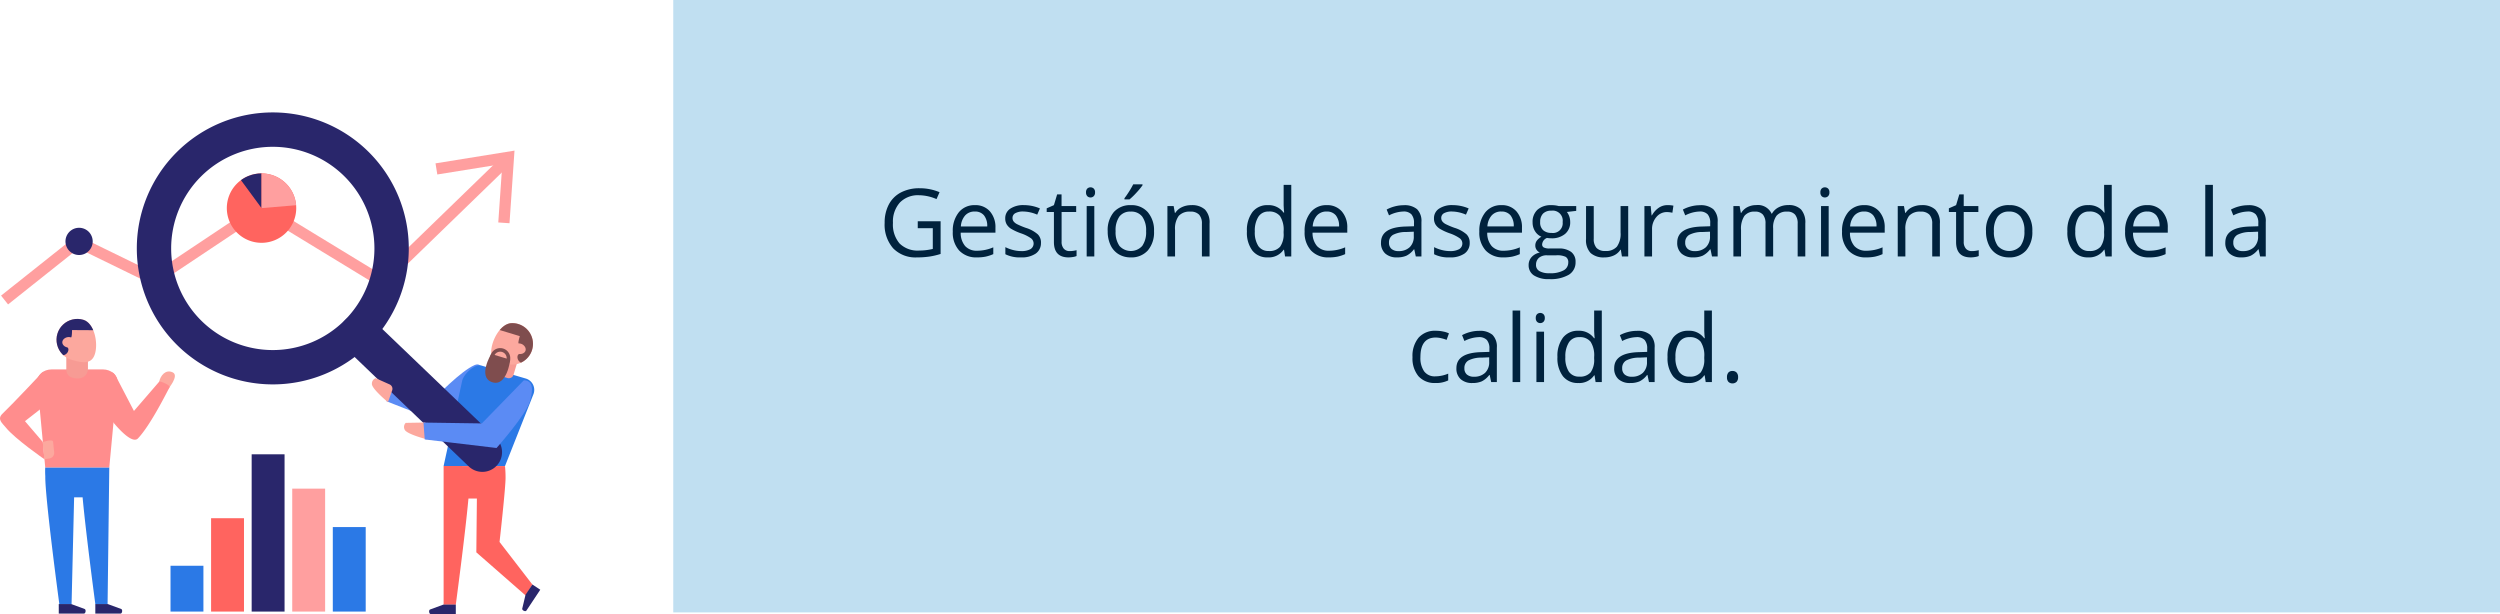 <svg xmlns="http://www.w3.org/2000/svg" xmlns:xlink="http://www.w3.org/1999/xlink" width="477.625" height="117.317" viewBox="0 0 477.625 117.317">
  <defs>
    <clipPath id="clip-path">
      <path id="Trazado_83019" data-name="Trazado 83019" d="M591.562,328.4c-.012,2.187,1.76,2.385,3.947,2.4a3.96,3.96,0,1,0,.041-7.919C593.364,322.866,591.573,326.214,591.562,328.4Z" transform="translate(-591.562 -322.878)" fill="#fca89e"/>
    </clipPath>
    <clipPath id="clip-path-2">
      <path id="Trazado_83030" data-name="Trazado 83030" d="M478.264,328.354c-.624,2.109-2.388,1.786-4.5,1.163a3.982,3.982,0,0,1,2.257-7.639C478.133,322.5,478.886,326.245,478.264,328.354Z" transform="translate(-470.912 -321.714)" fill="#fca89e"/>
    </clipPath>
    <clipPath id="clip-path-3">
      <path id="Trazado_83044" data-name="Trazado 83044" d="M531.444,287.954a6.63,6.63,0,1,1-6.629-6.63A6.629,6.629,0,0,1,531.444,287.954Z" transform="translate(-518.185 -281.324)" fill="#ff645f"/>
    </clipPath>
  </defs>
  <g id="Grupo_40307" data-name="Grupo 40307" transform="translate(-1020.375 -2190)">
    <path id="Trazado_84144" data-name="Trazado 84144" d="M0,0H349V117H0Z" transform="translate(1149 2190)" fill="#c0dff1"/>
    <path id="Trazado_84145" data-name="Trazado 84145" d="M26.711,12.268h4.368v6.249A14.043,14.043,0,0,1,29,19.009a15.791,15.791,0,0,1-2.443.167,5.922,5.922,0,0,1-4.544-1.736,6.841,6.841,0,0,1-1.626-4.865,7.35,7.35,0,0,1,.8-3.511,5.439,5.439,0,0,1,2.316-2.3,7.5,7.5,0,0,1,3.542-.8,9.68,9.68,0,0,1,3.832.756l-.58,1.318A8.561,8.561,0,0,0,26.957,7.3a4.8,4.8,0,0,0-3.665,1.4,5.424,5.424,0,0,0-1.318,3.876,5.543,5.543,0,0,0,1.27,3.946,4.891,4.891,0,0,0,3.731,1.345,11.085,11.085,0,0,0,2.61-.308V13.6H26.711Zm11.3,6.908a4.426,4.426,0,0,1-3.371-1.3,5.036,5.036,0,0,1-1.235-3.612,5.585,5.585,0,0,1,1.147-3.7,3.81,3.81,0,0,1,3.081-1.371A3.633,3.633,0,0,1,40.5,10.382a4.564,4.564,0,0,1,1.055,3.142v.923H34.92a3.818,3.818,0,0,0,.857,2.575,2.964,2.964,0,0,0,2.29.879,7.759,7.759,0,0,0,3.076-.65v1.3a7.721,7.721,0,0,1-1.463.479A8.224,8.224,0,0,1,38.014,19.176Zm-.4-8.763a2.383,2.383,0,0,0-1.85.756,3.484,3.484,0,0,0-.813,2.092h5.036a3.208,3.208,0,0,0-.615-2.114A2.165,2.165,0,0,0,37.618,10.413Zm12.639,5.959a2.413,2.413,0,0,1-1,2.074,4.71,4.71,0,0,1-2.812.729,6.116,6.116,0,0,1-2.988-.606V17.216a7.227,7.227,0,0,0,1.49.554,6.221,6.221,0,0,0,1.534.2,3.478,3.478,0,0,0,1.758-.365,1.256,1.256,0,0,0,.127-2.074,7.673,7.673,0,0,0-1.9-.945,10.318,10.318,0,0,1-1.912-.875,2.611,2.611,0,0,1-.844-.848,2.212,2.212,0,0,1-.277-1.134,2.161,2.161,0,0,1,.958-1.859,4.464,4.464,0,0,1,2.628-.681,7.689,7.689,0,0,1,3.041.633l-.519,1.187a6.98,6.98,0,0,0-2.628-.6,3.023,3.023,0,0,0-1.564.325,1.006,1.006,0,0,0-.527.9,1.092,1.092,0,0,0,.2.659,1.952,1.952,0,0,0,.637.519,14.24,14.24,0,0,0,1.688.712,6.3,6.3,0,0,1,2.316,1.257A2.216,2.216,0,0,1,50.257,16.372Zm5.484,1.6a4.766,4.766,0,0,0,.747-.057,4.836,4.836,0,0,0,.571-.119v1.116a2.667,2.667,0,0,1-.7.189,5.247,5.247,0,0,1-.831.075q-2.795,0-2.795-2.944V10.5h-1.38V9.8l1.38-.606.615-2.057h.844V9.367h2.795V10.5H54.194V16.17a1.95,1.95,0,0,0,.413,1.336A1.438,1.438,0,0,0,55.741,17.972ZM60.443,19H58.984V9.367h1.459ZM58.861,6.757a.969.969,0,0,1,.246-.734.911.911,0,0,1,1.222,0,.951.951,0,0,1,.255.729.966.966,0,0,1-.255.734.893.893,0,0,1-1.222,0A.987.987,0,0,1,58.861,6.757Zm12.99,7.418a5.314,5.314,0,0,1-1.187,3.678,4.179,4.179,0,0,1-3.278,1.323,4.342,4.342,0,0,1-2.294-.606,4,4,0,0,1-1.547-1.74A6.065,6.065,0,0,1,63,14.175a5.306,5.306,0,0,1,1.178-3.669,4.165,4.165,0,0,1,3.27-1.314,4.075,4.075,0,0,1,3.212,1.345A5.291,5.291,0,0,1,71.852,14.175Zm-7.339,0a4.572,4.572,0,0,0,.738,2.813,2.93,2.93,0,0,0,4.346,0,4.549,4.549,0,0,0,.743-2.817,4.476,4.476,0,0,0-.743-2.791,2.609,2.609,0,0,0-2.193-.954,2.568,2.568,0,0,0-2.162.94A4.526,4.526,0,0,0,64.513,14.175Zm1.688-6.3q.422-.545.91-1.318a15.088,15.088,0,0,0,.769-1.345h1.775v.185A12.992,12.992,0,0,1,68.5,6.8a13.072,13.072,0,0,1-1.327,1.292H66.2ZM81,19V12.769a2.514,2.514,0,0,0-.536-1.758,2.184,2.184,0,0,0-1.679-.58,2.769,2.769,0,0,0-2.215.817,4.127,4.127,0,0,0-.7,2.7V19H74.409V9.367H75.6l.237,1.318h.07a2.979,2.979,0,0,1,1.257-1.1,4.084,4.084,0,0,1,1.8-.391,3.659,3.659,0,0,1,2.619.839,3.572,3.572,0,0,1,.879,2.685V19Zm15.688-1.292H96.61a3.428,3.428,0,0,1-3.023,1.468,3.577,3.577,0,0,1-2.94-1.292A5.687,5.687,0,0,1,89.6,14.21a5.783,5.783,0,0,1,1.055-3.7,3.549,3.549,0,0,1,2.936-1.318,3.5,3.5,0,0,1,3.006,1.424h.114l-.062-.694-.035-.677V5.324h1.459V19H96.883Zm-2.918.246a2.656,2.656,0,0,0,2.167-.813,4.108,4.108,0,0,0,.672-2.624V14.21a4.834,4.834,0,0,0-.681-2.922,2.587,2.587,0,0,0-2.175-.875,2.233,2.233,0,0,0-1.964,1,4.96,4.96,0,0,0-.681,2.817,4.755,4.755,0,0,0,.677,2.786A2.292,2.292,0,0,0,93.771,17.954Zm11.461,1.222a4.426,4.426,0,0,1-3.371-1.3,5.036,5.036,0,0,1-1.235-3.612,5.585,5.585,0,0,1,1.147-3.7,3.81,3.81,0,0,1,3.081-1.371,3.633,3.633,0,0,1,2.865,1.191,4.564,4.564,0,0,1,1.055,3.142v.923h-6.636A3.818,3.818,0,0,0,103,17.022a2.964,2.964,0,0,0,2.29.879,7.759,7.759,0,0,0,3.076-.65v1.3a7.721,7.721,0,0,1-1.463.479A8.224,8.224,0,0,1,105.232,19.176Zm-.4-8.763a2.383,2.383,0,0,0-1.85.756,3.484,3.484,0,0,0-.813,2.092h5.036a3.208,3.208,0,0,0-.615-2.114A2.165,2.165,0,0,0,104.837,10.413ZM121.861,19l-.29-1.371h-.07a4.053,4.053,0,0,1-1.437,1.226,4.38,4.38,0,0,1-1.789.321,3.217,3.217,0,0,1-2.246-.738,2.693,2.693,0,0,1-.813-2.1q0-2.918,4.667-3.059l1.635-.053v-.6a2.442,2.442,0,0,0-.488-1.674,2.006,2.006,0,0,0-1.56-.541,6.357,6.357,0,0,0-2.725.738l-.448-1.116a6.856,6.856,0,0,1,1.56-.606,6.757,6.757,0,0,1,1.7-.22,3.669,3.669,0,0,1,2.553.765,3.192,3.192,0,0,1,.831,2.452V19Zm-3.3-1.028a2.961,2.961,0,0,0,2.14-.747,2.764,2.764,0,0,0,.778-2.092v-.87l-1.459.062a5.307,5.307,0,0,0-2.509.541,1.63,1.63,0,0,0-.769,1.49,1.5,1.5,0,0,0,.479,1.2A1.988,1.988,0,0,0,118.565,17.972Zm13.6-1.6a2.413,2.413,0,0,1-1,2.074,4.71,4.71,0,0,1-2.812.729,6.116,6.116,0,0,1-2.988-.606V17.216a7.227,7.227,0,0,0,1.49.554,6.221,6.221,0,0,0,1.534.2,3.478,3.478,0,0,0,1.758-.365,1.256,1.256,0,0,0,.127-2.074,7.673,7.673,0,0,0-1.9-.945,10.318,10.318,0,0,1-1.912-.875,2.611,2.611,0,0,1-.844-.848,2.212,2.212,0,0,1-.277-1.134,2.161,2.161,0,0,1,.958-1.859,4.464,4.464,0,0,1,2.628-.681,7.689,7.689,0,0,1,3.041.633l-.519,1.187a6.98,6.98,0,0,0-2.628-.6,3.023,3.023,0,0,0-1.564.325,1.006,1.006,0,0,0-.527.9,1.092,1.092,0,0,0,.2.659,1.952,1.952,0,0,0,.637.519,14.24,14.24,0,0,0,1.688.712,6.3,6.3,0,0,1,2.316,1.257A2.216,2.216,0,0,1,132.162,16.372Zm6.442,2.8a4.426,4.426,0,0,1-3.371-1.3A5.036,5.036,0,0,1,134,14.263a5.585,5.585,0,0,1,1.147-3.7,3.81,3.81,0,0,1,3.081-1.371,3.633,3.633,0,0,1,2.865,1.191,4.564,4.564,0,0,1,1.055,3.142v.923h-6.636a3.818,3.818,0,0,0,.857,2.575,2.964,2.964,0,0,0,2.29.879,7.759,7.759,0,0,0,3.076-.65v1.3a7.721,7.721,0,0,1-1.463.479A8.224,8.224,0,0,1,138.6,19.176Zm-.4-8.763a2.383,2.383,0,0,0-1.85.756,3.484,3.484,0,0,0-.813,2.092h5.036a3.208,3.208,0,0,0-.615-2.114A2.165,2.165,0,0,0,138.209,10.413Zm14.309-1.046v.923l-1.784.211a3.133,3.133,0,0,1,.633,1.925,2.848,2.848,0,0,1-.967,2.259,3.9,3.9,0,0,1-2.654.844,4.42,4.42,0,0,1-.809-.07A1.436,1.436,0,0,0,146,16.7a.63.63,0,0,0,.325.584,2.376,2.376,0,0,0,1.116.189h1.705a3.818,3.818,0,0,1,2.4.659,2.29,2.29,0,0,1,.839,1.916,2.735,2.735,0,0,1-1.283,2.439,6.868,6.868,0,0,1-3.744.839,5.115,5.115,0,0,1-2.914-.7,2.27,2.27,0,0,1-1.024-1.986,2.231,2.231,0,0,1,.563-1.521,2.864,2.864,0,0,1,1.582-.87,1.526,1.526,0,0,1-.62-.519,1.372,1.372,0,0,1-.25-.817,1.551,1.551,0,0,1,.281-.923,2.957,2.957,0,0,1,.888-.765,2.6,2.6,0,0,1-1.217-1.046,3.073,3.073,0,0,1-.47-1.687,3.117,3.117,0,0,1,.949-2.439,3.875,3.875,0,0,1,2.689-.857,4.891,4.891,0,0,1,1.362.176Zm-7.682,11.25A1.307,1.307,0,0,0,145.5,21.8a3.638,3.638,0,0,0,1.89.4,5.273,5.273,0,0,0,2.72-.549,1.682,1.682,0,0,0,.883-1.49,1.179,1.179,0,0,0-.483-1.085,3.754,3.754,0,0,0-1.819-.3h-1.749a2.3,2.3,0,0,0-1.547.475A1.7,1.7,0,0,0,144.836,20.617Zm.791-8.165a1.961,1.961,0,0,0,.571,1.529,2.281,2.281,0,0,0,1.591.519,1.861,1.861,0,0,0,2.136-2.074,1.915,1.915,0,0,0-2.162-2.171,2.141,2.141,0,0,0-1.582.554A2.23,2.23,0,0,0,145.627,12.452Zm10.239-3.085v6.249a2.514,2.514,0,0,0,.536,1.758,2.184,2.184,0,0,0,1.679.58,2.739,2.739,0,0,0,2.21-.826,4.168,4.168,0,0,0,.7-2.7V9.367h1.459V19h-1.2l-.211-1.292h-.079a2.908,2.908,0,0,1-1.244,1.09,4.18,4.18,0,0,1-1.815.378,3.682,3.682,0,0,1-2.632-.835,3.554,3.554,0,0,1-.875-2.672v-6.3Zm14.071-.176a5.709,5.709,0,0,1,1.151.105l-.2,1.354a4.97,4.97,0,0,0-1.055-.132,2.567,2.567,0,0,0-2,.949A3.461,3.461,0,0,0,167,13.832V19h-1.459V9.367h1.2l.167,1.784h.07a4.234,4.234,0,0,1,1.292-1.45A2.908,2.908,0,0,1,169.938,9.191ZM178.454,19l-.29-1.371h-.07a4.053,4.053,0,0,1-1.437,1.226,4.38,4.38,0,0,1-1.789.321,3.217,3.217,0,0,1-2.246-.738,2.693,2.693,0,0,1-.813-2.1q0-2.918,4.667-3.059l1.635-.053v-.6a2.442,2.442,0,0,0-.488-1.674,2.006,2.006,0,0,0-1.56-.541,6.357,6.357,0,0,0-2.725.738l-.448-1.116a6.856,6.856,0,0,1,1.56-.606,6.757,6.757,0,0,1,1.7-.22,3.669,3.669,0,0,1,2.553.765,3.192,3.192,0,0,1,.831,2.452V19Zm-3.3-1.028a2.961,2.961,0,0,0,2.14-.747,2.764,2.764,0,0,0,.778-2.092v-.87l-1.459.062a5.307,5.307,0,0,0-2.509.541,1.63,1.63,0,0,0-.769,1.49,1.5,1.5,0,0,0,.479,1.2A1.988,1.988,0,0,0,175.158,17.972ZM194.819,19V12.733a2.6,2.6,0,0,0-.492-1.727,1.9,1.9,0,0,0-1.529-.576,2.469,2.469,0,0,0-2.013.782,3.718,3.718,0,0,0-.65,2.408V19h-1.459V12.733a2.6,2.6,0,0,0-.492-1.727,1.915,1.915,0,0,0-1.538-.576,2.382,2.382,0,0,0-2.008.822A4.447,4.447,0,0,0,184,13.946V19h-1.459V9.367h1.187l.237,1.318h.07a2.867,2.867,0,0,1,1.165-1.1,3.558,3.558,0,0,1,1.683-.4,2.862,2.862,0,0,1,2.953,1.635h.07a3.072,3.072,0,0,1,1.248-1.2,3.873,3.873,0,0,1,1.863-.439,3.262,3.262,0,0,1,2.448.839,3.755,3.755,0,0,1,.813,2.685V19Zm5.924,0h-1.459V9.367h1.459ZM199.161,6.757a.969.969,0,0,1,.246-.734.911.911,0,0,1,1.222,0,.951.951,0,0,1,.255.729.966.966,0,0,1-.255.734.893.893,0,0,1-1.222,0A.987.987,0,0,1,199.161,6.757Zm8.745,12.419a4.426,4.426,0,0,1-3.371-1.3,5.036,5.036,0,0,1-1.235-3.612,5.585,5.585,0,0,1,1.147-3.7,3.81,3.81,0,0,1,3.081-1.371,3.633,3.633,0,0,1,2.865,1.191,4.564,4.564,0,0,1,1.055,3.142v.923h-6.636a3.818,3.818,0,0,0,.857,2.575,2.964,2.964,0,0,0,2.29.879,7.759,7.759,0,0,0,3.076-.65v1.3a7.721,7.721,0,0,1-1.463.479A8.224,8.224,0,0,1,207.906,19.176Zm-.4-8.763a2.383,2.383,0,0,0-1.85.756,3.484,3.484,0,0,0-.813,2.092h5.036a3.208,3.208,0,0,0-.615-2.114A2.165,2.165,0,0,0,207.511,10.413ZM220.527,19V12.769a2.514,2.514,0,0,0-.536-1.758,2.184,2.184,0,0,0-1.679-.58,2.769,2.769,0,0,0-2.215.817,4.127,4.127,0,0,0-.7,2.7V19h-1.459V9.367h1.187l.237,1.318h.07a2.979,2.979,0,0,1,1.257-1.1,4.084,4.084,0,0,1,1.8-.391,3.659,3.659,0,0,1,2.619.839,3.572,3.572,0,0,1,.879,2.685V19Zm7.567-1.028a4.766,4.766,0,0,0,.747-.057,4.836,4.836,0,0,0,.571-.119v1.116a2.667,2.667,0,0,1-.7.189,5.247,5.247,0,0,1-.831.075q-2.795,0-2.795-2.944V10.5h-1.38V9.8l1.38-.606.615-2.057h.844V9.367h2.795V10.5h-2.795V16.17a1.95,1.95,0,0,0,.413,1.336A1.438,1.438,0,0,0,228.095,17.972Zm11.558-3.8a5.314,5.314,0,0,1-1.187,3.678,4.179,4.179,0,0,1-3.278,1.323,4.342,4.342,0,0,1-2.294-.606,4,4,0,0,1-1.547-1.74,6.065,6.065,0,0,1-.545-2.654,5.306,5.306,0,0,1,1.178-3.669,4.165,4.165,0,0,1,3.27-1.314,4.075,4.075,0,0,1,3.212,1.345A5.291,5.291,0,0,1,239.652,14.175Zm-7.339,0a4.572,4.572,0,0,0,.738,2.813,2.93,2.93,0,0,0,4.346,0,4.549,4.549,0,0,0,.743-2.817,4.476,4.476,0,0,0-.743-2.791,2.609,2.609,0,0,0-2.193-.954,2.568,2.568,0,0,0-2.162.94A4.526,4.526,0,0,0,232.313,14.175Zm21.129,3.533h-.079a3.428,3.428,0,0,1-3.023,1.468,3.577,3.577,0,0,1-2.94-1.292,5.687,5.687,0,0,1-1.05-3.674,5.783,5.783,0,0,1,1.055-3.7,3.549,3.549,0,0,1,2.936-1.318,3.5,3.5,0,0,1,3.006,1.424h.114l-.062-.694-.035-.677V5.324h1.459V19h-1.187Zm-2.918.246a2.656,2.656,0,0,0,2.167-.813,4.108,4.108,0,0,0,.672-2.624V14.21a4.834,4.834,0,0,0-.681-2.922,2.587,2.587,0,0,0-2.175-.875,2.233,2.233,0,0,0-1.964,1,4.96,4.96,0,0,0-.681,2.817,4.755,4.755,0,0,0,.677,2.786A2.292,2.292,0,0,0,250.524,17.954Zm11.461,1.222a4.426,4.426,0,0,1-3.371-1.3,5.036,5.036,0,0,1-1.235-3.612,5.585,5.585,0,0,1,1.147-3.7,3.81,3.81,0,0,1,3.081-1.371,3.633,3.633,0,0,1,2.865,1.191,4.564,4.564,0,0,1,1.055,3.142v.923h-6.636a3.818,3.818,0,0,0,.857,2.575,2.964,2.964,0,0,0,2.29.879,7.759,7.759,0,0,0,3.076-.65v1.3a7.721,7.721,0,0,1-1.463.479A8.224,8.224,0,0,1,261.985,19.176Zm-.4-8.763a2.383,2.383,0,0,0-1.85.756,3.484,3.484,0,0,0-.813,2.092h5.036a3.208,3.208,0,0,0-.615-2.114A2.165,2.165,0,0,0,261.59,10.413ZM274.149,19H272.69V5.324h1.459Zm9.018,0-.29-1.371h-.07a4.053,4.053,0,0,1-1.437,1.226,4.38,4.38,0,0,1-1.789.321,3.217,3.217,0,0,1-2.246-.738,2.693,2.693,0,0,1-.813-2.1q0-2.918,4.667-3.059l1.635-.053v-.6a2.442,2.442,0,0,0-.488-1.674,2.006,2.006,0,0,0-1.56-.541,6.357,6.357,0,0,0-2.725.738l-.448-1.116a6.856,6.856,0,0,1,1.56-.606,6.757,6.757,0,0,1,1.7-.22,3.669,3.669,0,0,1,2.553.765,3.192,3.192,0,0,1,.831,2.452V19Zm-3.3-1.028a2.961,2.961,0,0,0,2.14-.747,2.764,2.764,0,0,0,.778-2.092v-.87l-1.459.062a5.307,5.307,0,0,0-2.509.541,1.63,1.63,0,0,0-.769,1.49,1.5,1.5,0,0,0,.479,1.2A1.988,1.988,0,0,0,279.871,17.972Zm-154.248,25.2a4.111,4.111,0,0,1-3.239-1.288,5.3,5.3,0,0,1-1.147-3.643A5.46,5.46,0,0,1,122.4,34.51a4.193,4.193,0,0,1,3.318-1.318,6.584,6.584,0,0,1,1.389.149,4.575,4.575,0,0,1,1.09.352l-.448,1.239a6.86,6.86,0,0,0-1.055-.321,4.709,4.709,0,0,0-1.011-.127q-2.936,0-2.936,3.744a4.458,4.458,0,0,0,.716,2.725,2.492,2.492,0,0,0,2.123.949,6.49,6.49,0,0,0,2.47-.519v1.292A5.264,5.264,0,0,1,125.623,43.176ZM136.267,43l-.29-1.371h-.07a4.053,4.053,0,0,1-1.437,1.226,4.38,4.38,0,0,1-1.789.321,3.217,3.217,0,0,1-2.246-.738,2.693,2.693,0,0,1-.813-2.1q0-2.918,4.667-3.059l1.635-.053v-.6a2.442,2.442,0,0,0-.488-1.674,2.006,2.006,0,0,0-1.56-.541,6.357,6.357,0,0,0-2.725.738l-.448-1.116a6.856,6.856,0,0,1,1.56-.606,6.757,6.757,0,0,1,1.7-.22,3.669,3.669,0,0,1,2.553.765,3.192,3.192,0,0,1,.831,2.452V43Zm-3.3-1.028a2.961,2.961,0,0,0,2.14-.747,2.764,2.764,0,0,0,.778-2.092v-.87l-1.459.062a5.307,5.307,0,0,0-2.509.541,1.63,1.63,0,0,0-.769,1.49,1.5,1.5,0,0,0,.479,1.2A1.988,1.988,0,0,0,132.971,41.972ZM141.813,43h-1.459V29.324h1.459Zm4.553,0h-1.459V33.367h1.459Zm-1.582-12.243a.969.969,0,0,1,.246-.734.911.911,0,0,1,1.222,0,.951.951,0,0,1,.255.729.966.966,0,0,1-.255.734.893.893,0,0,1-1.222,0A.987.987,0,0,1,144.783,30.757Zm11.232,10.951h-.079a3.428,3.428,0,0,1-3.023,1.468,3.577,3.577,0,0,1-2.94-1.292,5.687,5.687,0,0,1-1.05-3.674,5.783,5.783,0,0,1,1.055-3.7,3.549,3.549,0,0,1,2.936-1.318,3.5,3.5,0,0,1,3.006,1.424h.114l-.062-.694-.035-.677v-3.92H157.4V43h-1.187Zm-2.918.246a2.656,2.656,0,0,0,2.167-.813,4.108,4.108,0,0,0,.672-2.624V38.21a4.834,4.834,0,0,0-.681-2.922,2.587,2.587,0,0,0-2.175-.875,2.233,2.233,0,0,0-1.964,1,4.96,4.96,0,0,0-.681,2.817,4.755,4.755,0,0,0,.677,2.786A2.292,2.292,0,0,0,153.1,41.954ZM166.413,43l-.29-1.371h-.07a4.053,4.053,0,0,1-1.437,1.226,4.38,4.38,0,0,1-1.789.321,3.217,3.217,0,0,1-2.246-.738,2.693,2.693,0,0,1-.813-2.1q0-2.918,4.667-3.059l1.635-.053v-.6a2.442,2.442,0,0,0-.488-1.674,2.006,2.006,0,0,0-1.56-.541,6.357,6.357,0,0,0-2.725.738l-.448-1.116a6.856,6.856,0,0,1,1.56-.606,6.757,6.757,0,0,1,1.7-.22,3.669,3.669,0,0,1,2.553.765,3.192,3.192,0,0,1,.831,2.452V43Zm-3.3-1.028a2.961,2.961,0,0,0,2.14-.747,2.764,2.764,0,0,0,.778-2.092v-.87l-1.459.062a5.307,5.307,0,0,0-2.509.541,1.63,1.63,0,0,0-.769,1.49,1.5,1.5,0,0,0,.479,1.2A1.988,1.988,0,0,0,163.117,41.972Zm13.939-.264h-.079a3.428,3.428,0,0,1-3.023,1.468,3.577,3.577,0,0,1-2.94-1.292,5.687,5.687,0,0,1-1.05-3.674,5.783,5.783,0,0,1,1.055-3.7,3.549,3.549,0,0,1,2.936-1.318,3.5,3.5,0,0,1,3.006,1.424h.114l-.062-.694-.035-.677v-3.92h1.459V43H177.25Zm-2.918.246a2.656,2.656,0,0,0,2.167-.813,4.108,4.108,0,0,0,.672-2.624V38.21a4.834,4.834,0,0,0-.681-2.922,2.587,2.587,0,0,0-2.175-.875,2.233,2.233,0,0,0-1.964,1,4.96,4.96,0,0,0-.681,2.817,4.755,4.755,0,0,0,.677,2.786A2.292,2.292,0,0,0,174.139,41.954Zm7.181.114a1.309,1.309,0,0,1,.268-.892.972.972,0,0,1,.769-.3,1.04,1.04,0,0,1,.8.3,1.255,1.255,0,0,1,.286.892,1.233,1.233,0,0,1-.29.879,1.153,1.153,0,0,1-1.534.031A1.2,1.2,0,0,1,181.319,42.068Z" transform="translate(1169 2220)" fill="#00223d"/>
    <g id="Grupo_38928" data-name="Grupo 38928" transform="translate(1020.375 2211.483)">
      <g id="Grupo_38866" data-name="Grupo 38866" transform="translate(30.414 49.482)">
        <path id="Trazado_83012" data-name="Trazado 83012" d="M499.41,338.256c.241-1.165,1.227-2.419,2.57-1.792s-.9,3.225-.9,3.225Z" transform="translate(-499.41 -336.296)" fill="#fca89e"/>
      </g>
      <g id="Grupo_38867" data-name="Grupo 38867" transform="translate(0.202 8.545)">
        <path id="Trazado_83013" data-name="Trazado 83013" d="M456.853,304.951l-1.338-1.683,14.507-11.531,14.748,7.194,20.483-13.656,22.81,13.9,23.054-22.355,1.5,1.543-24.249,23.515-23.06-14.052L484.936,301.4l-14.637-7.14Z" transform="translate(-455.515 -276.819)" fill="#ff9f9f"/>
      </g>
      <g id="Grupo_38869" data-name="Grupo 38869" transform="translate(73.544 48.14)">
        <g id="Grupo_38868" data-name="Grupo 38868">
          <path id="Trazado_83014" data-name="Trazado 83014" d="M579.226,334.46c-2.65,1.118-7.522,6.216-7.522,6.216l-9.63-1.786.313,2.5,11.521,4.539s5.735-4.9,6.466-7.4S580.763,333.812,579.226,334.46Z" transform="translate(-562.073 -334.346)" fill="#5b8bf4"/>
        </g>
      </g>
      <g id="Grupo_38871" data-name="Grupo 38871" transform="translate(84.752 48.311)">
        <g id="Grupo_38870" data-name="Grupo 38870">
          <path id="Trazado_83015" data-name="Trazado 83015" d="M590.084,353.85l-11.726-.019,3.545-16.269c.274-1.295,2.418-3.3,3.685-2.92l8.478,2.48a2.261,2.261,0,0,1,1.45,3Z" transform="translate(-578.358 -334.594)" fill="#2b79e6"/>
        </g>
      </g>
      <g id="Grupo_38873" data-name="Grupo 38873" transform="translate(94.937 46.584)">
        <g id="Grupo_38872" data-name="Grupo 38872">
          <path id="Trazado_83016" data-name="Trazado 83016" d="M595.228,336.258l-1.478-.445a.927.927,0,0,1-.549-1.187l.548-1.821a.928.928,0,0,1,1.114-.686l1.477.445a.928.928,0,0,1,.549,1.187l-.549,1.821A.928.928,0,0,1,595.228,336.258Z" transform="translate(-593.155 -332.086)" fill="#f79b94"/>
        </g>
      </g>
      <g id="Grupo_38877" data-name="Grupo 38877" transform="translate(93.84 40.247)">
        <path id="Trazado_83017" data-name="Trazado 83017" d="M591.562,328.4c-.012,2.187,1.76,2.385,3.947,2.4a3.96,3.96,0,1,0,.041-7.919C593.364,322.866,591.573,326.214,591.562,328.4Z" transform="translate(-591.562 -322.878)" fill="#fca89e"/>
        <g id="Grupo_38876" data-name="Grupo 38876" clip-path="url(#clip-path)">
          <g id="Grupo_38875" data-name="Grupo 38875" transform="translate(-3.845 -0.709)">
            <g id="Grupo_38874" data-name="Grupo 38874">
              <path id="Trazado_83018" data-name="Trazado 83018" d="M595.289,325.046s-.4,1.339-.219,1.394a1.358,1.358,0,0,1,1.274.787c.313.8-.436,1.279-1.077,1.236s-.7,1.653.815,1.807,3.038-3.063,2.688-4.578-2.273-3.655-3.131-3.814-9.663.346-9.663.346Z" transform="translate(-585.976 -321.848)" fill="#7f4d4e"/>
            </g>
          </g>
        </g>
      </g>
      <g id="Grupo_38879" data-name="Grupo 38879" transform="translate(93.644 45.025)">
        <g id="Grupo_38878" data-name="Grupo 38878">
          <path id="Trazado_83020" data-name="Trazado 83020" d="M593.752,329.9a1.92,1.92,0,1,0,1.285,2.392A1.921,1.921,0,0,0,593.752,329.9Zm-.91,3.021a1.235,1.235,0,1,1,1.538-.826A1.234,1.234,0,0,1,592.842,332.924Z" transform="translate(-591.277 -329.82)" fill="#7f4d4e"/>
        </g>
      </g>
      <g id="Grupo_38881" data-name="Grupo 38881" transform="translate(92.708 46.137)">
        <g id="Grupo_38880" data-name="Grupo 38880">
          <path id="Trazado_83021" data-name="Trazado 83021" d="M591.048,331.436l3.644,1.1s-.612,5.325-3.521,4.276C588.421,335.818,591.048,331.436,591.048,331.436Z" transform="translate(-589.917 -331.436)" fill="#7f4d4e"/>
        </g>
      </g>
      <g id="Grupo_38883" data-name="Grupo 38883" transform="translate(84.751 67.547)">
        <g id="Grupo_38882" data-name="Grupo 38882">
          <path id="Trazado_83022" data-name="Trazado 83022" d="M590.083,362.562l-11.726-.019v26.508h2.324s1.759-13.077,2.422-20.3h1.611l-.106,10.286,9.445,8.268,1.263-2.122-6.273-8.127s1.182-10.507,1.149-12.319A20.4,20.4,0,0,0,590.083,362.562Z" transform="translate(-578.356 -362.543)" fill="#ff645f"/>
        </g>
      </g>
      <g id="Grupo_38885" data-name="Grupo 38885" transform="translate(81.983 94.022)">
        <g id="Grupo_38884" data-name="Grupo 38884">
          <path id="Trazado_83023" data-name="Trazado 83023" d="M577.07,401.008h2.363v1.812h-4.792c-.317,0-.425-.71-.148-.863Z" transform="translate(-574.334 -401.008)" fill="#29266b"/>
        </g>
      </g>
      <g id="Grupo_38887" data-name="Grupo 38887" transform="translate(99.764 90.183)">
        <g id="Grupo_38886" data-name="Grupo 38886">
          <path id="Trazado_83024" data-name="Trazado 83024" d="M600.805,397.4l1.308-1.968,1.509,1-2.652,3.991c-.176.264-.827-.039-.8-.354Z" transform="translate(-600.168 -395.431)" fill="#29266b"/>
        </g>
      </g>
      <g id="Grupo_38889" data-name="Grupo 38889" transform="translate(8.621 67.809)">
        <g id="Grupo_38888" data-name="Grupo 38888">
          <path id="Trazado_83025" data-name="Trazado 83025" d="M467.769,362.923h12.238l-.326,26.144h-2.337s-1.769-13.152-2.436-20.422h-1.62l-.487,20.422h-2.337s-2.758-20.505-2.684-24.458A15.262,15.262,0,0,1,467.769,362.923Z" transform="translate(-467.748 -362.923)" fill="#2b79e6"/>
        </g>
      </g>
      <g id="Grupo_38891" data-name="Grupo 38891" transform="translate(7.105 49.09)">
        <g id="Grupo_38890" data-name="Grupo 38890">
          <path id="Trazado_83026" data-name="Trazado 83026" d="M467.082,354.445H479.32l1.528-16.254c.137-1.326-1.145-2.464-2.774-2.464H468.33c-1.631,0-2.911,1.138-2.775,2.464Z" transform="translate(-465.545 -335.727)" fill="#ff8d8d"/>
        </g>
      </g>
      <g id="Grupo_38893" data-name="Grupo 38893" transform="translate(12.666 46.087)">
        <g id="Grupo_38892" data-name="Grupo 38892">
          <path id="Trazado_83027" data-name="Trazado 83027" d="M475.779,336.089c-2.168,0-2.155-1.474-2.155-1.828v-2.4c0-.544.81-.5,1.293-.5h1.551c.482,0,1.293.44,1.293.984v1.913A1.846,1.846,0,0,1,475.779,336.089Z" transform="translate(-473.624 -331.364)" fill="#f79b94"/>
        </g>
      </g>
      <g id="Grupo_38897" data-name="Grupo 38897" transform="translate(10.799 39.445)">
        <path id="Trazado_83028" data-name="Trazado 83028" d="M478.264,328.354c-.624,2.109-2.388,1.786-4.5,1.163a3.982,3.982,0,0,1,2.257-7.639C478.133,322.5,478.886,326.245,478.264,328.354Z" transform="translate(-470.912 -321.714)" fill="#fca89e"/>
        <g id="Grupo_38896" data-name="Grupo 38896" clip-path="url(#clip-path-2)">
          <g id="Grupo_38895" data-name="Grupo 38895" transform="translate(-0.93 -1.024)">
            <g id="Grupo_38894" data-name="Grupo 38894">
              <path id="Trazado_83029" data-name="Trazado 83029" d="M473.456,323.383s0,1.407-.194,1.407a1.366,1.366,0,0,0-1.455.388c-.533.679.049,1.358.679,1.5s.193,1.794-1.31,1.5-2.037-3.832-1.261-5.189,3.249-2.861,4.122-2.764,6.629,3.2,6.629,3.2Z" transform="translate(-469.562 -320.227)" fill="#29266b"/>
            </g>
          </g>
        </g>
      </g>
      <g id="Grupo_38899" data-name="Grupo 38899" transform="translate(19.878 49.692)">
        <g id="Grupo_38898" data-name="Grupo 38898">
          <path id="Trazado_83031" data-name="Trazado 83031" d="M486.693,337.94l3.121,6,4.825-5.594c0-.21,2.238.629,1.957,1.119-.454.794-3.566,7.132-6.013,9.719-1.366,1.444-5.375-3.832-5.594-4.2a26.331,26.331,0,0,1-.886-6.184.882.882,0,0,1,.792-.906l.723-1.3C486.018,336.561,486.553,337.563,486.693,337.94Z" transform="translate(-484.102 -336.601)" fill="#ff8d8d"/>
        </g>
      </g>
      <g id="Grupo_38901" data-name="Grupo 38901" transform="translate(0 49.624)">
        <g id="Grupo_38900" data-name="Grupo 38900">
          <path id="Trazado_83032" data-name="Trazado 83032" d="M463.345,336.5s-5.658,6.035-7.654,7.936c-1.1,1.049,0,1.836.629,2.622,1.746,2.181,7.395,6.084,7.395,6.084l-.315-3.3-3.409-3.985s4.795-3.7,4.954-3.969c.437-.728.073-3.929.073-3.929Z" transform="translate(-455.222 -336.502)" fill="#ff8d8d"/>
        </g>
      </g>
      <g id="Grupo_38903" data-name="Grupo 38903" transform="translate(18.21 93.919)">
        <g id="Grupo_38902" data-name="Grupo 38902">
          <path id="Trazado_83033" data-name="Trazado 83033" d="M484.056,400.859h-2.377v1.823H486.5c.319,0,.428-.714.149-.869Z" transform="translate(-481.679 -400.859)" fill="#29266b"/>
        </g>
      </g>
      <g id="Grupo_38905" data-name="Grupo 38905" transform="translate(11.227 93.919)">
        <g id="Grupo_38904" data-name="Grupo 38904">
          <path id="Trazado_83034" data-name="Trazado 83034" d="M473.91,400.859h-2.376v1.823h4.819c.318,0,.427-.714.149-.869Z" transform="translate(-471.534 -400.859)" fill="#29266b"/>
        </g>
      </g>
      <g id="Grupo_38907" data-name="Grupo 38907" transform="translate(8.178 62.667)">
        <g id="Grupo_38906" data-name="Grupo 38906">
          <path id="Trazado_83035" data-name="Trazado 83035" d="M468.362,358.894a1.087,1.087,0,0,0,.907-1.251l-.2-1.922c-.021-.368-.6-.257-.97-.236l-1,.262.315,3.3S468.124,358.914,468.362,358.894Z" transform="translate(-467.104 -355.453)" fill="#fca89e"/>
        </g>
      </g>
      <g id="Grupo_38909" data-name="Grupo 38909" transform="translate(26.137)">
        <g id="Grupo_38908" data-name="Grupo 38908">
          <path id="Trazado_83036" data-name="Trazado 83036" d="M519.176,264.4a25.98,25.98,0,1,0,25.981,25.981A25.98,25.98,0,0,0,519.176,264.4Zm0,45.4a19.416,19.416,0,1,1,19.416-19.416A19.416,19.416,0,0,1,519.176,309.8Z" transform="translate(-493.196 -264.404)" fill="#29266b"/>
        </g>
      </g>
      <g id="Grupo_38910" data-name="Grupo 38910" transform="translate(64.834 38.565)">
        <path id="Trazado_83037" data-name="Trazado 83037" d="M579.4,344.114a3.764,3.764,0,0,1,0,5.322h0a3.763,3.763,0,0,1-5.322,0l-23.554-22.578a3.763,3.763,0,0,1,0-5.322h0a3.763,3.763,0,0,1,5.322,0Z" transform="translate(-549.419 -320.435)" fill="#29266b"/>
      </g>
      <g id="Grupo_38912" data-name="Grupo 38912" transform="translate(77.206 59.24)">
        <g id="Grupo_38911" data-name="Grupo 38911">
          <path id="Trazado_83038" data-name="Trazado 83038" d="M571.457,350.474l.313,3.22s-3.962-1.006-4.276-1.878a1.092,1.092,0,0,1,.209-1.275Z" transform="translate(-567.394 -350.474)" fill="#fca89e"/>
        </g>
      </g>
      <g id="Grupo_38914" data-name="Grupo 38914" transform="translate(71.046 50.771)">
        <g id="Grupo_38913" data-name="Grupo 38913">
          <path id="Trazado_83039" data-name="Trazado 83039" d="M562.321,340.5l-.8,2.251s-3.16-2.595-3.072-3.517a1.09,1.09,0,0,1,.73-1.065l2.656,1.189A.915.915,0,0,1,562.321,340.5Z" transform="translate(-558.444 -338.169)" fill="#fca89e"/>
        </g>
      </g>
      <g id="Grupo_38915" data-name="Grupo 38915" transform="translate(83.204 7.296)">
        <path id="Trazado_83040" data-name="Trazado 83040" d="M590.245,288.875l-2.145-.148.771-11.168-12.42,2-.342-2.123L591.2,275Z" transform="translate(-576.108 -275.005)" fill="#ff9f9f"/>
      </g>
      <g id="Grupo_38919" data-name="Grupo 38919" transform="translate(43.336 11.646)">
        <path id="Trazado_83041" data-name="Trazado 83041" d="M531.444,287.954a6.63,6.63,0,1,1-6.629-6.63A6.629,6.629,0,0,1,531.444,287.954Z" transform="translate(-518.185 -281.324)" fill="#ff645f"/>
        <g id="Grupo_38918" data-name="Grupo 38918" clip-path="url(#clip-path-3)">
          <g id="Grupo_38916" data-name="Grupo 38916" transform="translate(1.971 -0.896)">
            <path id="Trazado_83042" data-name="Trazado 83042" d="M521.049,281.217l4.659,6.331v-7.525Z" transform="translate(-521.049 -280.023)" fill="#29266b"/>
          </g>
          <g id="Grupo_38917" data-name="Grupo 38917" transform="translate(6.63 -0.896)">
            <path id="Trazado_83043" data-name="Trazado 83043" d="M536.418,286.831l-8.6.717v-7.525l4.539.6Z" transform="translate(-527.817 -280.023)" fill="#ff9f9f"/>
          </g>
        </g>
      </g>
      <g id="Grupo_38920" data-name="Grupo 38920" transform="translate(12.518 22.038)">
        <path id="Trazado_83045" data-name="Trazado 83045" d="M478.6,299.021a2.6,2.6,0,1,1-2.6-2.6A2.6,2.6,0,0,1,478.6,299.021Z" transform="translate(-473.409 -296.423)" fill="#29266b"/>
      </g>
      <g id="Grupo_38921" data-name="Grupo 38921" transform="translate(32.578 86.604)">
        <rect id="Rectángulo_32668" data-name="Rectángulo 32668" width="6.285" height="8.754" fill="#2b79e6"/>
      </g>
      <g id="Grupo_38922" data-name="Grupo 38922" transform="translate(40.329 77.522)">
        <rect id="Rectángulo_32669" data-name="Rectángulo 32669" width="6.285" height="17.836" fill="#ff645f"/>
      </g>
      <g id="Grupo_38923" data-name="Grupo 38923" transform="translate(48.08 65.311)">
        <rect id="Rectángulo_32670" data-name="Rectángulo 32670" width="6.285" height="30.048" fill="#29266b"/>
      </g>
      <g id="Grupo_38924" data-name="Grupo 38924" transform="translate(55.831 71.871)">
        <rect id="Rectángulo_32671" data-name="Rectángulo 32671" width="6.285" height="23.487" fill="#ff9f9f"/>
      </g>
      <g id="Grupo_38925" data-name="Grupo 38925" transform="translate(63.582 79.213)">
        <rect id="Rectángulo_32672" data-name="Rectángulo 32672" width="6.285" height="16.145" fill="#2b79e6"/>
      </g>
      <g id="Grupo_38927" data-name="Grupo 38927" transform="translate(80.904 51.174)">
        <g id="Grupo_38926" data-name="Grupo 38926">
          <path id="Trazado_83046" data-name="Trazado 83046" d="M591.945,338.754l-8.03,8.239-11.148-.165.239,3.225,13.725,1.633s5.632-6.362,6.362-8.864S593.614,338.754,591.945,338.754Z" transform="translate(-572.767 -338.754)" fill="#5b8bf4"/>
        </g>
      </g>
    </g>
  </g>
</svg>
